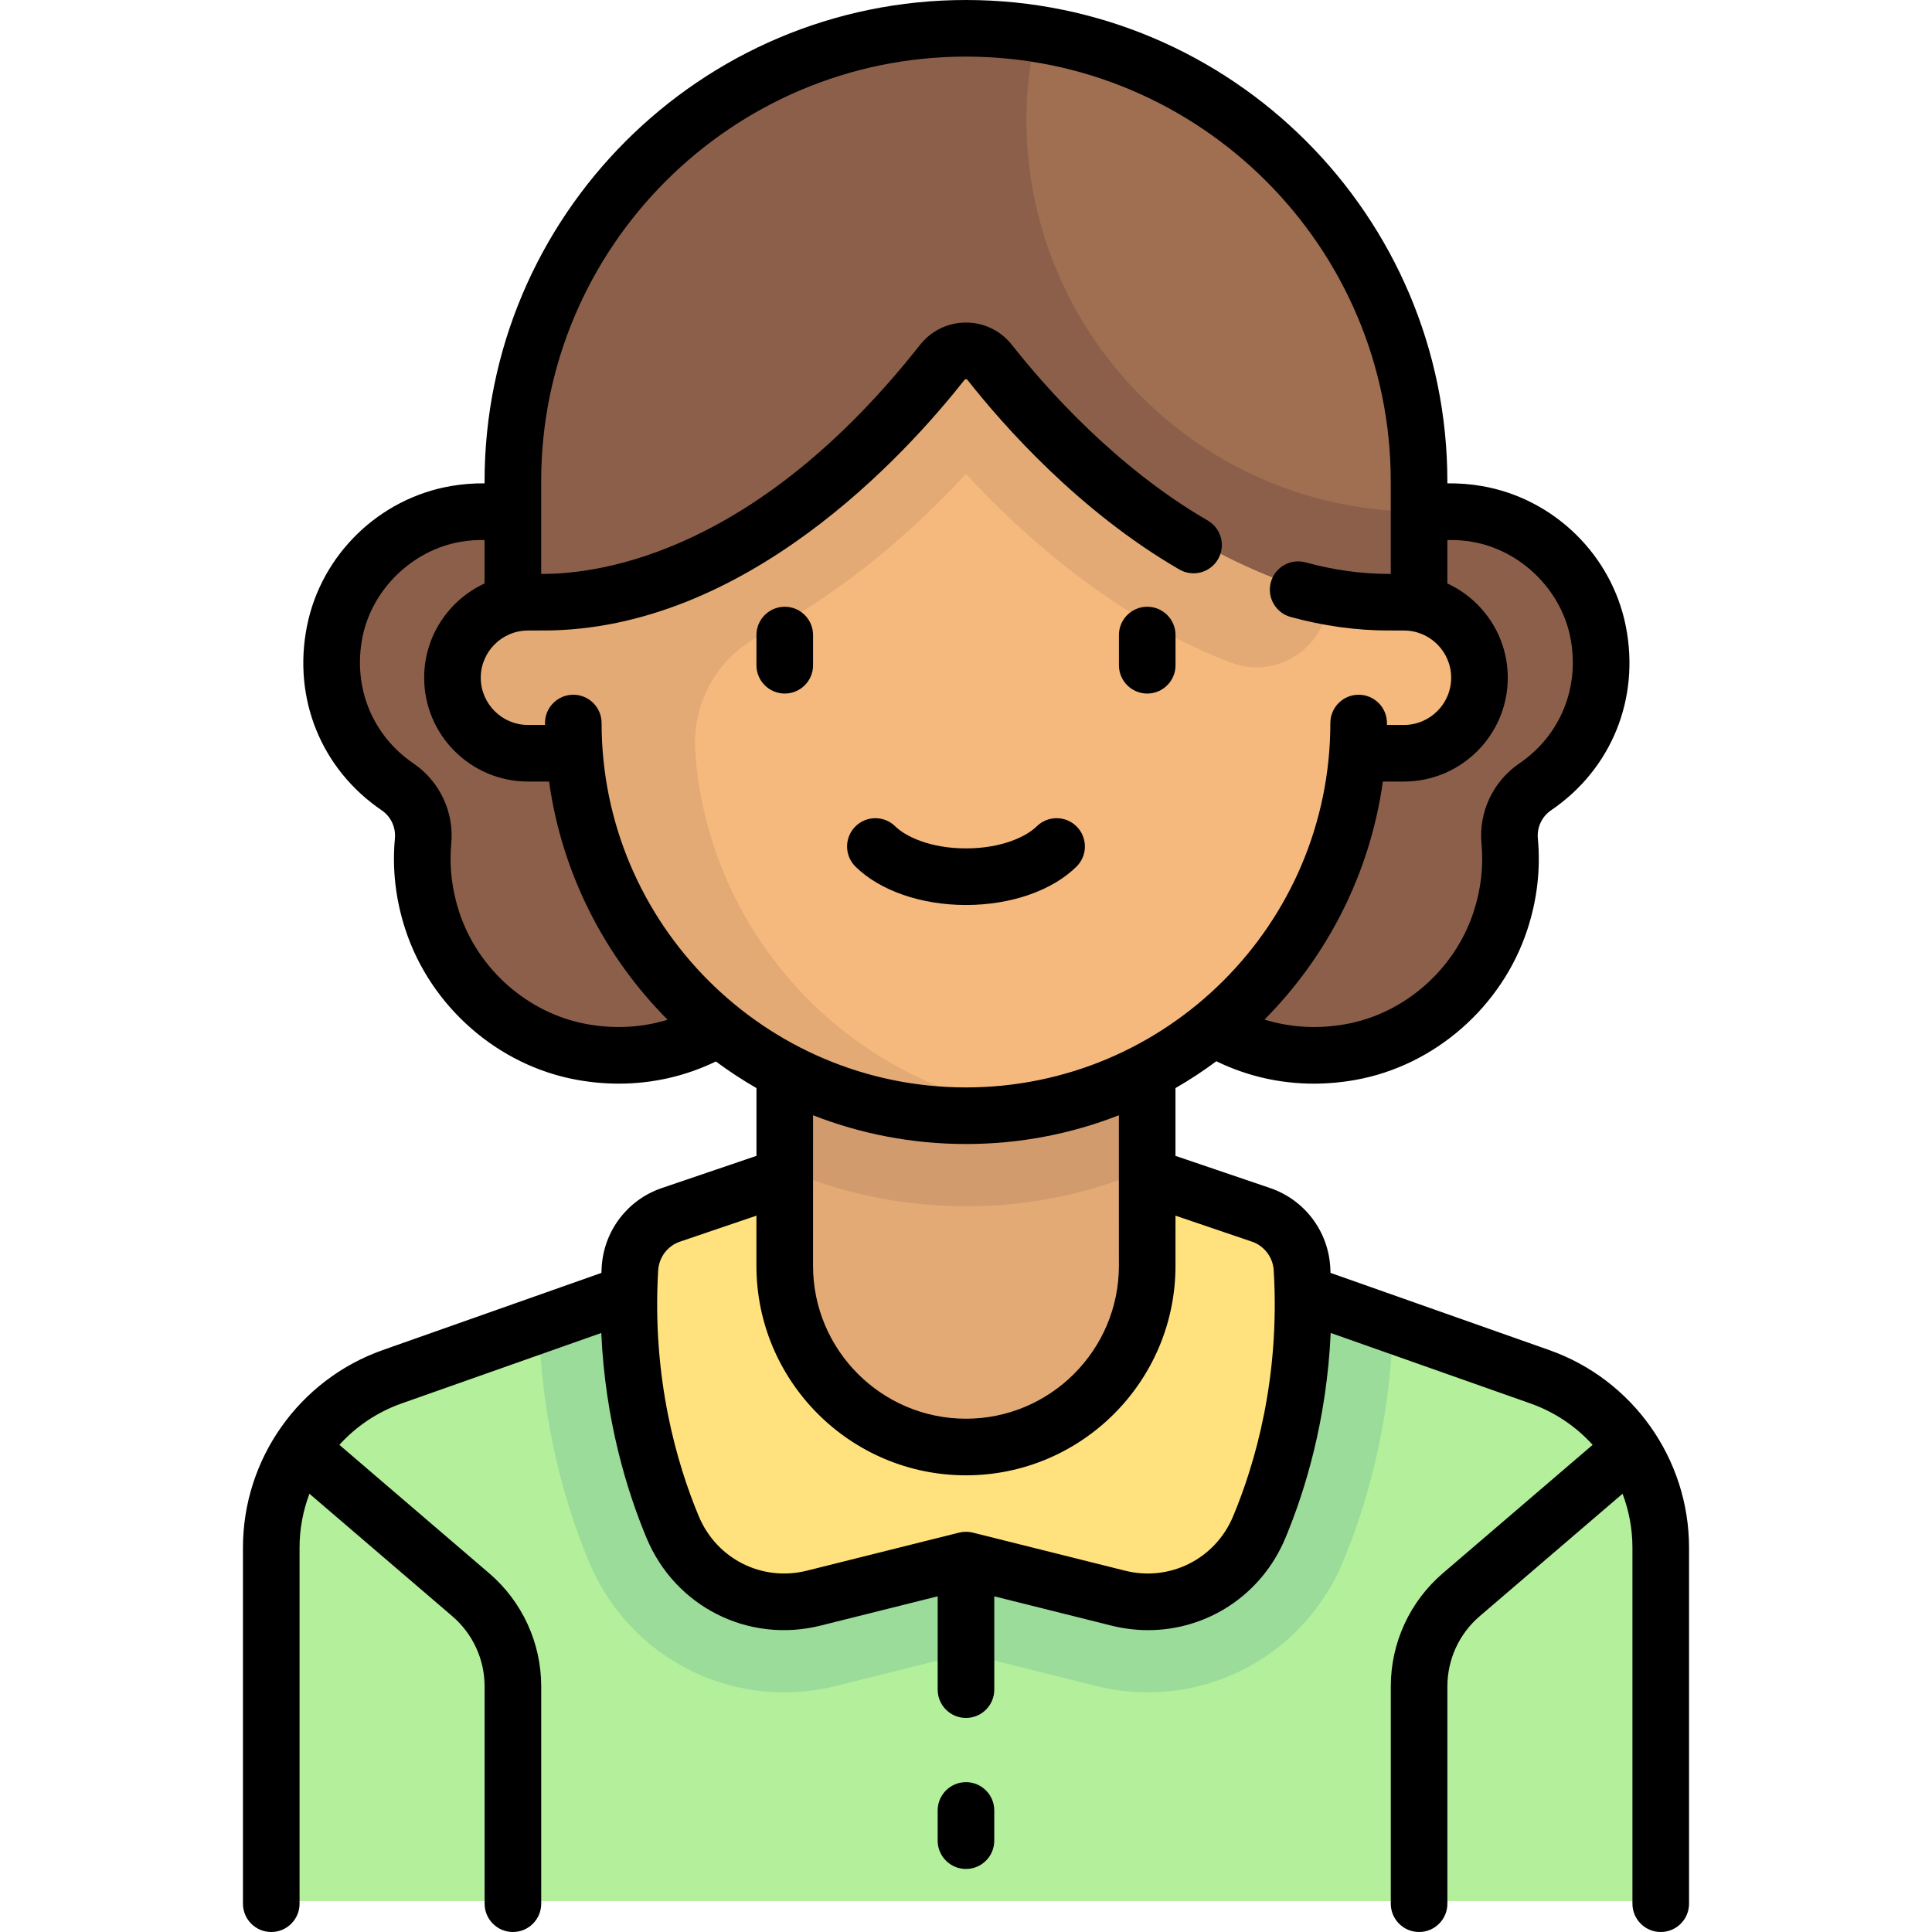 <?xml version="1.0" encoding="iso-8859-1"?>
<!-- Generator: Adobe Illustrator 19.0.0, SVG Export Plug-In . SVG Version: 6.00 Build 0)  -->
<svg version="1.1" id="Capa_1" xmlns="http://www.w3.org/2000/svg" xmlns:xlink="http://www.w3.org/1999/xlink" x="0px" y="0px"
	 viewBox="0 0 512 512" style="enable-background:new 0 0 512 512;" xml:space="preserve">
<g>
	<path style="fill:#8C5F4B;" d="M167.941,167.598c-0.271,0-0.533,0.037-0.803,0.041c-4.135-20.472-23.881-35.286-46.287-31.455
		c-15.79,2.7-28.809,15.159-32.067,30.843c-3.577,17.221,3.926,32.995,16.675,41.644c4.486,3.043,6.572,8.403,6.459,13.823
		c-0.115,5.541,0.603,11.289,2.366,17.164c6.173,20.571,23.994,36.307,45.248,39.397c34.679,5.042,64.443-21.714,64.443-55.422
		C223.975,192.685,198.888,167.598,167.941,167.598z"/>
	<path style="fill:#8C5F4B;" d="M344.049,167.598c0.271,0,0.533,0.037,0.803,0.041c4.135-20.472,23.881-35.286,46.287-31.455
		c15.79,2.7,28.809,15.159,32.067,30.843c3.577,17.221-3.926,32.995-16.675,41.644c-4.486,3.043-6.572,8.403-6.459,13.823
		c0.115,5.541-0.603,11.289-2.366,17.164c-6.173,20.571-23.994,36.307-45.248,39.397c-34.679,5.042-64.443-21.714-64.443-55.422
		C288.014,192.685,313.102,167.598,344.049,167.598z"/>
	<path style="fill:#8C5F4B;" d="M255.995,7.5L255.995,7.5c-66.315,0-120.074,53.759-120.074,120.073v48.03h240.147v-48.03
		C376.068,61.259,322.31,7.5,255.995,7.5z"/>
</g>
<path style="fill:#E3AA75;" d="M408.064,364.416l-82.676-29.18c-12.802-4.518-21.363-16.619-21.363-30.194v-49.39h-96.059v49.39
	c0,13.576-8.561,25.676-21.363,30.194l-82.677,29.18c-19.203,6.777-32.044,24.927-32.044,45.291v94.097h368.226v-94.097
	C440.108,389.344,427.266,371.193,408.064,364.416z"/>
<path style="fill:#B4F09B;" d="M408.064,364.416l-82.676-29.18c-5.304-1.872-9.818-5.095-13.358-9.135v11.086
	c0,32.873-25.332,61.54-58.19,62.526c-34,1.02-61.883-26.238-61.883-60.009v-6.996c-1.694,0.98-3.46,1.86-5.353,2.528l-82.677,29.18
	c-19.203,6.777-32.044,24.927-32.044,45.291v94.097h368.226v-94.097C440.108,389.344,427.266,371.194,408.064,364.416z"/>
<path style="fill:#9BDC9B;" d="M156.098,413.94c8.757,20.996,29.073,34.562,51.758,34.562c4.575,0,9.155-0.565,13.614-1.679
	l34.525-8.632l34.524,8.631c4.46,1.115,9.04,1.68,13.615,1.68c22.685,0,43.001-13.566,51.758-34.562
	c8.224-19.715,12.697-41.316,13.308-63.24l-43.813-15.463c-5.303-1.872-9.817-5.095-13.358-9.135v11.086
	c0,32.873-25.332,61.54-58.19,62.526c-34.001,1.02-61.884-26.238-61.884-60.009v-6.996c-1.694,0.98-3.459,1.86-5.353,2.528
	L142.79,350.7C143.4,372.625,147.875,394.225,156.098,413.94z"/>
<path style="fill:#D29B6E;" d="M207.965,309.785c14.732,6.382,30.977,9.906,48.029,9.906s33.297-3.524,48.029-9.906v-38.123h-96.059
	v38.123H207.965z"/>
<path style="fill:#F5B97D;" d="M372.066,159.593h-8.005c0,0-10.719-1.291-13.999-2.199c-18.187-5.036-57.561-20.76-87.388-66.731
	c-3.143-4.844-10.217-4.844-13.36,0c-29.827,45.972-69.201,61.696-87.388,66.731c-3.279,0.908-13.999,2.199-13.999,2.199h-8.005
	c-11.053,0-20.012,8.96-20.012,20.012c0,11.052,8.96,20.012,20.012,20.012h12.412c4.1,53.72,48.889,96.059,103.659,96.059
	s99.559-42.339,103.659-96.059h12.412c11.053,0,20.012-8.96,20.012-20.012C392.078,168.553,383.119,159.593,372.066,159.593z"/>
<path style="fill:#FFE17D;" d="M304.016,311.686l30.273,10.294c6.133,2.138,10.379,7.802,10.761,14.285
	c1.708,28.959-4.61,52.334-11.323,68.429c-6.118,14.67-21.963,22.684-37.383,18.829l-40.349-10.088l-40.349,10.088
	c-15.421,3.855-31.265-4.159-37.383-18.829c-6.713-16.095-13.031-39.47-11.323-68.429c0.382-6.483,4.628-12.147,10.761-14.285
	l30.273-10.294l-0.008-0.258v24.015c0,26.526,21.503,48.029,48.029,48.029c26.526,0,48.029-21.504,48.029-48.029v-24.015"/>
<g>
	<polygon style="fill:#FFD164;" points="304.016,311.686 304.024,311.689 304.024,311.429 	"/>
	<polygon style="fill:#FFD164;" points="207.965,311.429 207.965,311.689 207.973,311.686 	"/>
</g>
<path style="fill:#E3AA75;" d="M255.993,125.609c15.736,17.015,40.1,38.573,70.264,49.995c12.446,4.712,25.796-4.45,25.796-17.758
	v-0.013c-0.783-0.15-1.491-0.299-1.991-0.437c-18.182-5.034-57.54-20.752-87.364-66.696c-3.15-4.852-10.246-4.87-13.396-0.017
	c-21.077,32.476-46.858,49.793-66.607,58.96c-1.333,0.619-12.113,4.982-13.361,5.412c-2.709,0.935-5.247,1.743-7.408,2.341
	c-3.279,0.908-13.999,2.199-13.999,2.199h-6.863c-10.468,0-20.007,7.532-21.05,17.948c-1.2,11.979,8.175,22.077,19.909,22.077
	h12.412c4.1,53.72,48.889,96.059,103.659,96.059c5.458,0,10.778-0.547,16.01-1.357c-45.704-7.077-81.615-43.786-87.276-89.926
	c-0.163-1.328-0.323-3.262-0.47-5.568c-0.798-12.567,5.869-24.509,17.043-30.315C224.302,156.561,243.071,139.58,255.993,125.609z"
	/>
<path style="fill:#A06E50;" d="M282.368,10.498c-1.882-0.395-3.765-0.781-5.675-1.093c-0.696-0.121-1.4-0.212-2.1-0.321
	c-1.623,7.23-2.589,14.706-2.589,22.43c0,57.473,46.591,104.064,104.064,104.064v-8.005
	C376.068,70.331,335.979,22.53,282.368,10.498z"/>
<path d="M207.969,160.794c-4.142,0-7.5,3.358-7.5,7.5v8.005c0,4.142,3.358,7.5,7.5,7.5s7.5-3.358,7.5-7.5v-8.005
	C215.469,164.152,212.112,160.794,207.969,160.794z"/>
<path d="M304.028,160.794c-4.143,0-7.5,3.358-7.5,7.5v8.005c0,4.142,3.357,7.5,7.5,7.5s7.5-3.358,7.5-7.5v-8.005
	C311.528,164.152,308.171,160.794,304.028,160.794z"/>
<path d="M274.746,218.99c-2.732,2.695-9.281,5.843-18.747,5.843s-16.015-3.148-18.747-5.844c-2.95-2.91-7.698-2.877-10.606,0.071
	c-2.909,2.949-2.877,7.697,0.071,10.606c6.452,6.366,17.398,10.166,29.282,10.166c11.885,0,22.831-3.8,29.282-10.167
	c2.948-2.909,2.98-7.658,0.071-10.606C282.44,216.111,277.692,216.082,274.746,218.99z"/>
<path d="M410.563,357.782l-57.967-20.459c-0.025-0.502-0.033-0.992-0.062-1.498c-0.563-9.567-6.757-17.781-15.833-20.945
	l-25.188-8.565v-17.96c3.754-2.163,7.369-4.541,10.832-7.112c8.096,3.935,16.84,5.936,25.832,5.936c3.678,0,7.398-0.335,11.13-1.009
	c20.928-3.78,38.771-19.409,45.458-39.817c2.601-7.937,3.536-16.06,2.782-24.144c-0.275-2.95,1.067-5.813,3.502-7.471
	c16.023-10.91,23.613-29.601,19.809-48.778c-3.755-18.922-19.079-33.851-38.133-37.15c-3.055-0.529-6.118-0.762-9.16-0.717v-0.519
	C383.564,57.229,326.335,0,255.991,0S128.417,57.229,128.417,127.574v0.517c-2.97-0.031-5.958,0.202-8.939,0.719
	c-19.055,3.299-34.379,18.229-38.133,37.15c-3.805,19.178,3.785,37.869,19.809,48.778c2.435,1.658,3.776,4.52,3.501,7.47
	c-0.753,8.087,0.183,16.21,2.783,24.144c6.688,20.408,24.53,36.037,45.458,39.817c3.725,0.673,7.437,1.007,11.112,1.007
	c8.94,0,17.648-1.984,25.711-5.874c3.439,2.548,7.026,4.906,10.751,7.052v17.96l-25.243,8.584
	c-9.021,3.146-15.215,11.359-15.779,20.926c-0.03,0.508-0.037,1-0.063,1.504l-57.951,20.454
	c-22.16,7.821-37.048,28.864-37.048,52.363V504.5c0,4.142,3.358,7.5,7.5,7.5s7.5-3.358,7.5-7.5v-94.354
	c0-4.979,0.921-9.804,2.617-14.289l37.86,32.452c5.441,4.664,8.563,11.45,8.563,18.617V504.5c0,4.142,3.358,7.5,7.5,7.5
	s7.5-3.358,7.5-7.5v-57.575c0-11.552-5.03-22.488-13.801-30.005l-39.69-34.021c4.414-4.864,10.028-8.691,16.493-10.973l52.91-18.674
	c1.06,23.192,6.802,41.868,12,54.33c7.604,18.234,27.003,27.999,46.124,23.217l31.031-7.757v24.73c0,4.142,3.358,7.5,7.5,7.5
	c4.143,0,7.5-3.358,7.5-7.5v-24.73l31.03,7.757c3.259,0.815,6.524,1.207,9.739,1.207c15.65,0,30.076-9.298,36.385-24.424
	c5.198-12.461,10.941-31.139,12-54.336l52.925,18.68c6.465,2.282,12.079,6.109,16.493,10.973l-39.691,34.021
	c-8.771,7.518-13.801,18.454-13.801,30.005V504.5c0,4.142,3.357,7.5,7.5,7.5s7.5-3.358,7.5-7.5v-57.575
	c0-7.167,3.121-13.952,8.563-18.617l37.861-32.452c1.695,4.484,2.617,9.31,2.617,14.289V504.5c0,4.142,3.357,7.5,7.5,7.5
	s7.5-3.358,7.5-7.5v-94.354C447.612,386.646,432.723,365.603,410.563,357.782z M390.166,143.589
	c12.78,2.212,23.463,12.612,25.979,25.289c2.613,13.174-2.573,25.995-13.537,33.46c-6.947,4.73-10.777,12.876-9.996,21.262
	c0.563,6.026-0.145,12.109-2.101,18.081c-4.995,15.244-18.29,26.913-33.87,29.727c-7.393,1.334-14.697,0.908-21.538-1.212
	c16.603-16.713,27.957-38.641,31.37-63.079h5.59c15.17,0,27.512-12.342,27.512-27.512c0-11.065-6.57-20.619-16.01-24.983v-11.51
	C385.75,143.065,387.956,143.207,390.166,143.589z M255.991,15c62.073,0,112.573,50.5,112.573,112.574v24.519
	c-0.185,0-0.47-0.002-0.505-0.002c-7.238,0-14.659-1.027-22.055-3.054c-4.006-1.095-8.121,1.258-9.216,5.251
	c-1.095,3.995,1.257,8.121,5.251,9.215c8.688,2.38,17.441,3.587,26.02,3.587v-0.028c0.943,0.031,2.209,0.031,4.003,0.031
	c6.899,0,12.512,5.613,12.512,12.512s-5.612,12.512-12.512,12.512h-4.514c0.001-0.169,0.006-0.336,0.006-0.505
	c0-4.142-3.357-7.5-7.5-7.5s-7.5,3.358-7.5,7.5c0,53.246-43.318,96.564-96.563,96.564c-53.246,0-96.564-43.318-96.564-96.564
	c0-4.142-3.358-7.5-7.5-7.5s-7.5,3.358-7.5,7.5c0,0.169,0.006,0.336,0.006,0.505h-4.514c-6.899,0-12.512-5.613-12.512-12.512
	s5.613-12.512,12.512-12.512c1.794,0,3.059,0,4.002-0.031v0.028c53.568,0,95.935-46.436,111.664-66.4
	c0.05-0.063,0.166-0.211,0.405-0.211c0.239,0,0.355,0.147,0.404,0.21c9.583,12.164,29.621,34.865,56.151,50.234
	c3.585,2.076,8.175,0.855,10.249-2.73c2.077-3.584,0.854-8.173-2.729-10.249c-24.368-14.116-42.969-35.216-51.888-46.537
	c-2.968-3.767-7.409-5.928-12.187-5.928c0,0,0,0-0.001,0c-4.777,0-9.219,2.161-12.187,5.928
	c-43.15,54.77-84.225,60.683-99.882,60.683c-0.035,0-0.319,0.001-0.505,0.001v-24.518C143.417,65.5,193.918,15,255.991,15z
	 M155.562,271.408c-15.58-2.814-28.874-14.483-33.87-29.728c-1.957-5.969-2.664-12.053-2.102-18.081
	c0.782-8.385-3.048-16.532-9.995-21.262c-10.963-7.464-16.151-20.286-13.537-33.46c2.515-12.677,13.198-23.077,25.979-25.289
	c2.134-0.37,4.266-0.514,6.38-0.481v11.515c-9.44,4.364-16.01,13.918-16.01,24.983c0,15.17,12.342,27.512,27.512,27.512h5.59
	c3.416,24.461,14.788,46.408,31.417,63.127C170.13,272.318,162.883,272.73,155.562,271.408z M255.991,303.177
	c14.288,0,27.955-2.703,40.521-7.619l0.008,39.886c0,22.348-18.182,40.529-40.529,40.529c-22.348,0-40.529-18.181-40.529-40.529
	l0.008-39.886C228.036,300.474,241.703,303.177,255.991,303.177z M326.801,401.809c-4.728,11.334-16.774,17.406-28.642,14.439
	l-40.35-10.087c-1.195-0.299-2.444-0.299-3.638,0l-40.35,10.087c-11.87,2.965-23.915-3.106-28.643-14.439
	c-5.834-13.99-12.437-36.64-10.758-65.101c0.207-3.5,2.461-6.5,5.689-7.626l20.351-6.92v13.283c0,30.619,24.91,55.529,55.529,55.529
	s55.529-24.91,55.529-55.529v-13.283l20.297,6.902c3.282,1.145,5.536,4.145,5.742,7.645
	C339.238,365.172,332.635,387.82,326.801,401.809z"/>
<path d="M255.991,472.289c-4.142,0-7.5,3.358-7.5,7.5v8.005c0,4.142,3.358,7.5,7.5,7.5c4.143,0,7.5-3.358,7.5-7.5v-8.005
	C263.491,475.647,260.134,472.289,255.991,472.289z"/>
<g>
</g>
<g>
</g>
<g>
</g>
<g>
</g>
<g>
</g>
<g>
</g>
<g>
</g>
<g>
</g>
<g>
</g>
<g>
</g>
<g>
</g>
<g>
</g>
<g>
</g>
<g>
</g>
<g>
</g>
</svg>
